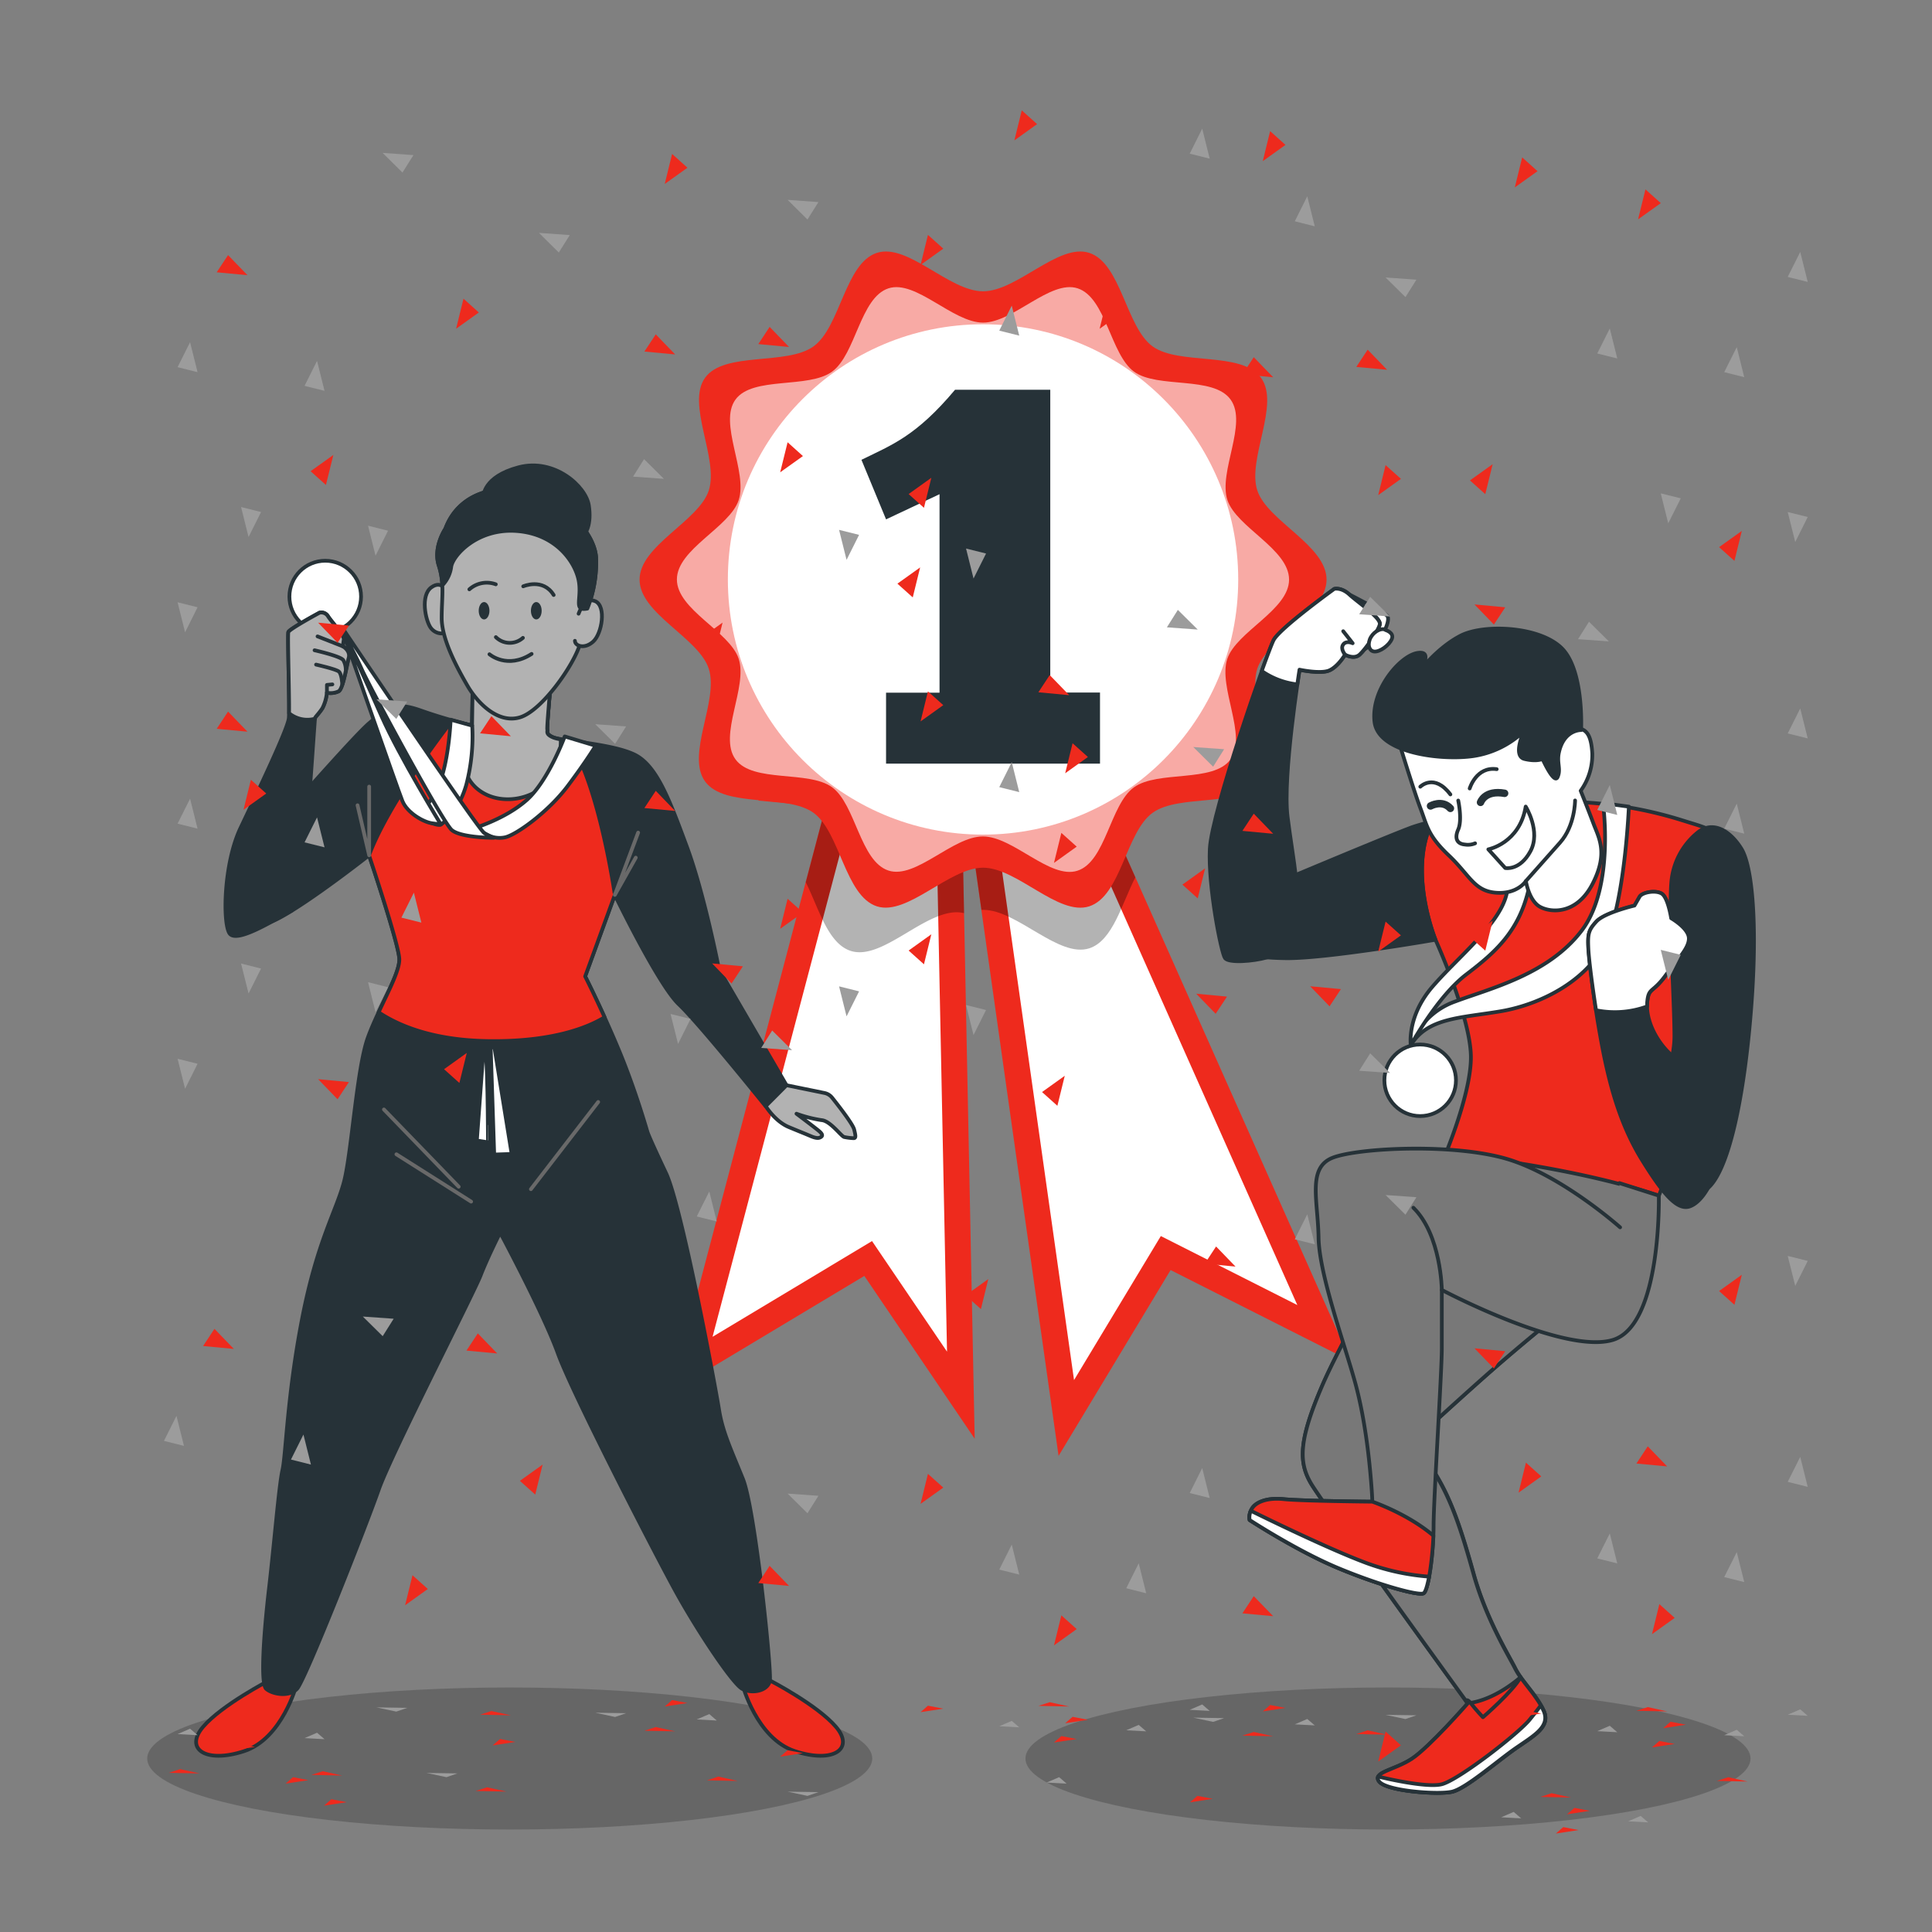 <svg xmlns="http://www.w3.org/2000/svg" xmlns:xlink="http://www.w3.org/1999/xlink" viewBox="0 0 500 500"><rect x="0" y="0" width="500" height="500" fill="#808080" stroke="none"/><defs><clipPath id="freepik--clip-path--inject-16"><polygon points="217.98 192.41 173.71 360.2 223.69 330.21 252.25 372.34 248.68 195.98 217.98 192.41" style="fill:#EE2A1D"></polygon></clipPath><clipPath id="freepik--clip-path-2--inject-16"><polygon points="278.99 193.69 349.54 352.23 302.95 328.69 273.96 376.78 249.26 202.13 278.99 193.69" style="fill:#EE2A1D"></polygon></clipPath></defs><g id="freepik--Medal--inject-16"><polygon points="217.98 192.41 173.71 360.2 223.69 330.21 252.25 372.34 248.68 195.98 217.98 192.41" style="fill:#EE2A1D"></polygon><g style="clip-path:url(#freepik--clip-path--inject-16)"><polygon points="225.68 321.19 184.41 345.96 222.98 199.75 242.09 201.97 245.09 349.81 225.68 321.19" style="fill:#fff"></polygon><path d="M249.5,236.32,248.68,196,218,192.41l-9.47,35.89c3.38,6.81,5.7,15.86,11.63,17.79,8,2.58,18.65-10,27.47-10A10.24,10.24,0,0,1,249.5,236.32Z" style="opacity:0.3"></path></g><polygon points="278.99 193.69 349.54 352.23 302.95 328.69 273.96 376.78 249.26 202.13 278.99 193.69" style="fill:#EE2A1D"></polygon><g style="clip-path:url(#freepik--clip-path-2--inject-16)"><polygon points="256.72 206.98 275.23 201.73 335.75 337.75 300.42 319.89 277.96 357.16 256.72 206.98" style="fill:#fff"></polygon><path d="M279,193.69l-29.73,8.44L254,235.47h.44c8.82,0,19.52,12.53,27.48,9.95,6.1-2,8.38-11.53,11.93-18.4Z" style="opacity:0.3"></path></g><path d="M343.31,150c0,8.82-15.33,15.11-17.92,23.06-2.67,8.25,5.94,22.33.94,29.2s-21.13,3.07-28.06,8.11-8.13,21.52-16.38,24.19c-8,2.59-18.66-10-27.48-10s-19.51,12.54-27.47,10c-8.25-2.67-9.52-19.19-16.38-24.19s-23-1.18-28.07-8.11,3.62-20.95.94-29.19c-2.58-8-17.91-14.25-17.91-23.07s15.33-15.11,17.91-23.06c2.68-8.25-5.93-22.33-.94-29.2s21.13-3.07,28.07-8.11,8.13-21.52,16.38-24.19c8-2.59,18.65,9.95,27.47,9.95s19.52-12.54,27.48-9.95c8.24,2.67,9.51,19.19,16.38,24.19s23,1.18,28.06,8.11-3.61,21-.94,29.19C328,134.85,343.31,141.14,343.31,150Z" style="fill:#EE2A1D"></path><path d="M333.61,150c0,7.86-13.66,13.46-16,20.55-2.39,7.35,5.28,19.89.83,26s-18.82,2.74-25,7.23-7.24,19.17-14.59,21.56c-7.09,2.3-16.62-8.87-24.48-8.87S237,227.6,229.94,225.3c-7.35-2.39-8.48-17.1-14.6-21.56s-20.5-1.05-25-7.23,3.22-18.65.84-26c-2.31-7.09-16-12.69-16-20.55s13.65-13.46,16-20.55c2.38-7.35-5.29-19.89-.84-26s18.83-2.74,25-7.23,7.25-19.17,14.6-21.56c7.08-2.3,16.62,8.87,24.47,8.87s17.39-11.17,24.48-8.87c7.35,2.39,8.48,17.1,14.59,21.56s20.51,1,25,7.23-3.22,18.65-.83,26C320,136.5,333.61,142.1,333.61,150Z" style="fill:#fff;opacity:0.6"></path><path d="M343.31,150c0,8.82-15.33,15.11-17.92,23.06-2.67,8.25,5.94,22.33.94,29.2s-21.13,3.07-28.06,8.11-8.13,21.52-16.38,24.19c-8,2.59-18.66-10-27.48-10s-19.51,12.54-27.47,10c-8.25-2.67-9.52-19.19-16.38-24.19s-23-1.18-28.07-8.11,3.62-20.95.94-29.19c-2.58-8-17.91-14.25-17.91-23.07s15.33-15.11,17.91-23.06c2.68-8.25-5.93-22.33-.94-29.2s21.13-3.07,28.07-8.11,8.13-21.52,16.38-24.19c8-2.59,18.65,9.95,27.47,9.95s19.52-12.54,27.48-9.95c8.24,2.67,9.51,19.19,16.38,24.19s23,1.18,28.06,8.11-3.61,21-.94,29.19C328,134.85,343.31,141.14,343.31,150Z" style="fill:none"></path><circle cx="254.41" cy="149.96" r="66.04" style="fill:#fff"></circle><path d="M222.94,119c7.89-3.88,14.12-6.09,24.23-18.14h24.64v78.36h12.87v18.41H229.31V179.26h13.84V127.9l-13.84,6.51Z" style="fill:#263238"></path></g><g id="freepik--character-2--inject-16"><ellipse cx="359.21" cy="455.1" rx="93.82" ry="18.38" style="opacity:0.2"></ellipse><path d="M445.94,221.44c-1.47-6.87-2.29-6.54-10.63-9.16a104.38,104.38,0,0,0-28.3-4.75,60.39,60.39,0,0,0-18.33,2.13s-10.48,1.31-18,3c-6.45,12.88.83,30.56.83,30.56s9.16,20.12,9.16,30.43-7.86,28.3-8.18,28.79-24.21,42-30.27,56.11-6.21,19.8-2.94,25.36,40.57,56.93,40.57,56.93-10,11.45-14.56,14.4S355,458.65,357,461.11s15.21,3.43,18.81,2.61,11.78-8,16.52-11.28,9-5.57,7.2-9.66-5.73-7.69-7.36-11-7.53-12.76-10.8-24.54-5.72-18.81-9.49-25.19-6.38-8.83-6.38-8.83,14.07-12.93,21.6-19.47,14.23-11.94,14.23-11.94,25.52-26.18,27.81-31.91,8.51-23.72,13.09-39.42S447.41,228.31,445.94,221.44Z" style="fill:#EE2A1D;stroke:#263238;stroke-linecap:round;stroke-linejoin:round;stroke-width:0.967px"></path><path d="M371.51,243.2s-7.28-17.68-.83-30.56a44.22,44.22,0,0,0-5.23,1.44c-6.21,2.29-36.48,15-39.59,16.36s-8.83,6.05-7.36,11,3.76,6.38,14.23,6.54S371.51,243.2,371.51,243.2Z" style="fill:#263238;stroke:#263238;stroke-linecap:round;stroke-linejoin:round;stroke-width:0.967px"></path><path d="M349.26,153.88s9.32,4.74,9.81,5.56-.16,2.61-.82,3.92-4.25,4.42-5.88,5.07-.33-4.25-.33-7-4.75-5.07-5.24-6.38S348,153.38,349.26,153.88Z" style="fill:#fff;stroke:#263238;stroke-linecap:round;stroke-linejoin:round;stroke-width:0.967px"></path><path d="M331.42,246.8l-3.59,1c-3.6,1-9.82,1.47-10.8.16s-4.42-18.65-3.93-28.3,14.89-50.88,16.53-54,15.7-13.25,15.7-13.25,1.8-.49,3.93,1.48,8.18,6.05,7.85,7.68-3.76,6.55-5.24,7.86-3.76,0-3.76,0-1.8,3.1-4.09,4.09-7.69-.17-7.69-.17-4.41,27.49-3.11,38,3.93,22.74,2,28.63" style="fill:#263238;stroke:#263238;stroke-linecap:round;stroke-linejoin:round;stroke-width:0.967px"></path><path d="M344,173.51c2.29-1,4.09-4.09,4.09-4.09s2.29,1.31,3.76,0,4.91-6.22,5.24-7.86-5.73-5.72-7.85-7.68-3.93-1.48-3.93-1.48-14.07,10.15-15.7,13.25c-.4.76-1.55,3.77-3.08,8a20.05,20.05,0,0,0,9.21,3.47c.34-2.36.57-3.81.57-3.81S341.73,174.49,344,173.51Z" style="fill:#fff;stroke:#263238;stroke-linecap:round;stroke-linejoin:round;stroke-width:0.967px"></path><path d="M358.57,163.05s2.29.65,1.64,2.29-3.11,3.43-4.58,3.27-1.8-2.13-.82-3.76S357.75,162.39,358.57,163.05Z" style="fill:#fff;stroke:#263238;stroke-linecap:round;stroke-linejoin:round;stroke-width:0.967px"></path><path d="M348.11,169.42s-1.31-1.48-.49-2.62,2.45-.33,2.45-.33l-2.45-3.11" style="fill:none;stroke:#263238;stroke-linecap:round;stroke-linejoin:round;stroke-width:0.967px"></path><circle cx="367.54" cy="279.58" r="9.26" style="fill:#fff;stroke:#263238;stroke-linecap:round;stroke-linejoin:round;stroke-width:0.967px"></circle><path d="M365.11,270.5a19,19,0,0,1,11.51-11.32c9.16-3.42,24.08-7,32.71-18.33s5.51-33,5.51-33l6.71.91s-.9,21.66-5.21,33.16-17.44,18-27.86,19.78S369.43,263.31,365.11,270.5Z" style="fill:#fff;stroke:#263238;stroke-linecap:round;stroke-linejoin:round;stroke-width:0.967px"></path><path d="M365.11,270.5s-1.08-7.37,5.57-15.1,17.44-16.17,19.24-24.08-.18-21.57-.18-21.57l5.75-1.62a52.35,52.35,0,0,1,.18,21.75c-2.52,11.14-8.63,16.54-16.18,22.29S365.11,270.5,365.11,270.5Z" style="fill:#fff;stroke:#263238;stroke-linecap:round;stroke-linejoin:round;stroke-width:0.967px"></path><path d="M439.23,215.55a18.57,18.57,0,0,0-6.7,12.92c-.66,8.51.81,30.92.81,39.76s-6.54,22.08-5.56,28.95,10,15.05,14.89,9.66,8.67-22.74,10.47-45.16.33-37.46-2.45-42S443.32,212.11,439.23,215.55Z" style="fill:#263238;stroke:#263238;stroke-linecap:round;stroke-linejoin:round;stroke-width:0.967px"></path><path d="M444.63,300.13c-1,5.56-4.09,11-7.36,12.1s-7-3.43-12.27-11.94-8-17.83-10-27.65a265.75,265.75,0,0,1-3.92-27.15c-.17-3.76,0-4.75,2.12-7s9.82-4.09,9.82-4.09l1.31-2.29c.65-1.14,4.09-1.8,5.72-.81s2.46,6.38,2.46,6.38,4.58,2.61,4.58,5.23-2.95,5.4-6.22,9.82-4.25,2.78-4.58,6.87,2,9.49,6.05,13.25,10,8.34,11.62,15.7" style="fill:#263238;stroke:#263238;stroke-linecap:round;stroke-linejoin:round;stroke-width:0.967px"></path><path d="M426.28,260.46c0-.3,0-.61,0-.9.33-4.09,1.31-2.46,4.58-6.87s6.22-7.2,6.22-9.82-4.58-5.23-4.58-5.23-.82-5.4-2.46-6.38-5.07-.33-5.72.81L423,234.36s-7.69,1.8-9.82,4.09-2.29,3.28-2.12,7c.1,2.44.9,9,2,16A24.38,24.38,0,0,0,426.28,260.46Z" style="fill:#fff;stroke:#263238;stroke-linecap:round;stroke-linejoin:round;stroke-width:0.967px"></path><path d="M429.3,309.43c-19.7-6.59-44.11-9.71-55.15-10.87-.91,2.26-1.57,3.72-1.66,3.86-.33.49-24.21,42-30.27,56.11s-6.21,19.8-2.94,25.36,40.57,56.93,40.57,56.93c6-.73,11.35-4.76,13.67-6.75a16.46,16.46,0,0,1-1.4-2.25c-1.64-3.27-7.53-12.76-10.8-24.54s-5.72-18.81-9.49-25.19-6.38-8.83-6.38-8.83,14.07-12.93,21.6-19.47,14.23-11.94,14.23-11.94,25.52-26.18,27.81-31.91C429.16,309.78,429.22,309.61,429.3,309.43Z" style="fill:#787878;stroke:#263238;stroke-linecap:round;stroke-linejoin:round;stroke-width:0.967px"></path><path d="M393.52,434.07c-1.88,3.56-9.74,10.35-9.74,10.35s-2-2.13-3.11-3.6c-.87-1.11-1.17-.83-1.27-.62l.45.62s-10,11.45-14.56,14.4S355,458.65,357,461.11s15.21,3.43,18.81,2.61,11.78-8,16.52-11.28,9-5.57,7.2-9.66C398.08,439.61,395.41,436.73,393.52,434.07Z" style="fill:#EE2A1D;stroke:#263238;stroke-linecap:round;stroke-linejoin:round;stroke-width:0.967px"></path><path d="M373.14,461.76c-3.39.88-12.46-1-16.5-2a1.21,1.21,0,0,0,.31,1.32c2,2.45,15.21,3.43,18.81,2.61s11.78-8,16.52-11.28,9-5.57,7.2-9.66c-.21-.47-.45-.94-.71-1.4-.85,1.14-1.85,2.42-2.89,3.69C392.94,448.67,377.56,460.61,373.14,461.76Z" style="fill:#fff;stroke:#263238;stroke-linecap:round;stroke-linejoin:round;stroke-width:0.967px"></path><path d="M419.28,317.63S405,304.87,391.14,300.29s-39.76-3.27-46.3-.65-3.76,11-3.6,20.61,6.71,27.48,9.49,37.63,3.76,21.43,4.09,25.35.33,5.4.33,5.4-18.16-.16-22.91-.65-7.52,1-8.34,2.62a4.12,4.12,0,0,0-.49,2.78s12.27,8,22.9,12.43,20.78,7.2,22.09,6.54,2.61-10.63,2.61-17.5,2.13-39.92,2.13-45.81V333.83s31.74,16.85,44.34,12.92,11.82-37.32,11.82-37.32l-10.19-3.25" style="fill:#787878;stroke:#263238;stroke-linecap:round;stroke-linejoin:round;stroke-width:0.967px"></path><path d="M355.15,388.63s-18.16-.16-22.91-.65-7.52,1-8.34,2.62a4.12,4.12,0,0,0-.49,2.78s12.27,8,22.9,12.43,20.78,7.2,22.09,6.54c1.15-.57,2.3-8.37,2.56-14.92C364.22,391.69,355.15,388.63,355.15,388.63Z" style="fill:#EE2A1D;stroke:#263238;stroke-linecap:round;stroke-linejoin:round;stroke-width:0.967px"></path><path d="M368.4,412.35c.51-.25,1-2,1.46-4.32a59.27,59.27,0,0,1-16.68-3.69c-9.25-3.49-24.32-10.82-29.46-13.35a4,4,0,0,0-.31,2.39s12.27,8,22.9,12.43S367.09,413,368.4,412.35Z" style="fill:#fff;stroke:#263238;stroke-linecap:round;stroke-linejoin:round;stroke-width:0.967px"></path><path d="M373.14,333.83s-.16-14.23-7.36-21.27" style="fill:none;stroke:#263238;stroke-linecap:round;stroke-linejoin:round;stroke-width:0.967px"></path><path d="M362,191.9s3.9,12.79,5.62,17.31,1.87,7,7.32,12.16,6.55,9.2,12.16,9.66,7.8-3,7.8-3,.78,5.15,3.74,6.7,9.51,1.87,13.56-6.08,1.56-11.84.16-15.58-3.28-8.42-3.28-8.42a15.79,15.79,0,0,0,3-9.67c-.31-5.45-1.87-6.08-3.58-6.55s-6.55,2.65-8.57,1.72,1.4-6.24-4.06-6.7-11.07,7-20.89,7.79S361.64,188.94,362,191.9Z" style="fill:#fff;stroke:#263238;stroke-linecap:round;stroke-linejoin:round;stroke-width:0.967px"></path><path d="M394.85,228.07l8.88-10c3.9-4.36,3.9-10.91,3.9-10.91" style="fill:#fff;stroke:#263238;stroke-linecap:round;stroke-linejoin:round;stroke-width:0.967px"></path><path d="M377.39,207.18s1.09,5,0,7.48-.16,3.75,1.71,3.9a4.74,4.74,0,0,0,2.65-.31" style="fill:none;stroke:#263238;stroke-linecap:round;stroke-linejoin:round;stroke-width:0.967px"></path><path d="M383.16,207.65s1.09-3.27,6.23-2.34" style="fill:none;stroke:#263238;stroke-linecap:round;stroke-linejoin:round;stroke-width:1.934px"></path><path d="M370.22,208.58s3-1.71,5.14.63" style="fill:none;stroke:#263238;stroke-linecap:round;stroke-linejoin:round;stroke-width:1.934px"></path><path d="M367.57,203.6s3.58-3.59,7.79,2" style="fill:none;stroke:#263238;stroke-linecap:round;stroke-linejoin:round;stroke-width:0.967px"></path><path d="M380.35,204.06s1.71-5.76,7-5" style="fill:none;stroke:#263238;stroke-linecap:round;stroke-linejoin:round;stroke-width:0.967px"></path><path d="M385.18,219.81s8.11-1.56,9.67-11.07c0,0,4,6.41,1.23,11.55s-6.53,4.35-6.53,4.35Z" style="fill:none;stroke:#263238;stroke-linecap:round;stroke-linejoin:round;stroke-width:0.967px"></path><path d="M367.25,173.82s4.06-5.61-.46-4.83-12,9.51-11.07,17.77,17.61,10.13,25.72,8.89a24.07,24.07,0,0,0,12.94-6.4s-3,6.4.16,7.17,4.67,0,4.67,0,3,6.71,3.9,4.68-.22-3.62.31-6.23c1.25-6.08,5.77-5.93,5.77-5.93s.78-15.12-4.83-21-20.27-6.55-26.35-3.43S367.25,173.82,367.25,173.82Z" style="fill:#263238;stroke:#263238;stroke-linecap:round;stroke-linejoin:round;stroke-width:0.967px"></path></g><g id="freepik--character-1--inject-16"><ellipse cx="131.92" cy="455.1" rx="93.82" ry="18.38" style="opacity:0.2"></ellipse><path d="M69.65,434.9s-12.21,6.3-17.09,12,.61,9.56,10.58,6.31,13.63-17.29,13.63-17.29S73.31,433.07,69.65,434.9Z" style="fill:#EE2A1D;stroke:#263238;stroke-linecap:round;stroke-linejoin:round;stroke-width:0.967px"></path><path d="M199.25,434.9s12.21,6.3,17.09,12-.61,9.56-10.58,6.31-13.63-17.29-13.63-17.29S195.59,433.07,199.25,434.9Z" style="fill:#EE2A1D;stroke:#263238;stroke-linecap:round;stroke-linejoin:round;stroke-width:0.967px"></path><path d="M122.36,176.91l-.15,10.85a126.27,126.27,0,0,1-13.41-3.92c-7.23-2.56-9-.3-13.26,3.31S71.14,214,69,215.93s-8.74,12-8.74,17.17,4.07,8.74,12.2,4.37,23.05-16.12,23.05-16.12,7.69,22.9,7.84,26.82-5.28,12.5-8.14,20.34S91,298.19,89.06,305.72s-6.93,15.37-10.84,35.4S74,376.53,73.1,380.44,71,399.28,69.63,411s-2.26,24.7-.75,26.06,5.87,2.26,8,0S94.79,394.76,98,385.57s24.56-50.78,26.37-55.45S129.44,319,129.44,319s11.15,20.79,14.91,31.18,24.41,50.47,30.14,61,15.06,24.55,17.62,25.91,6.69.52,7.14-2.19-3.82-44.36-7-52.2-5.27-12.2-6.17-17.92-9.65-52.58-13.71-61.17-4.67-10.24-4.82-10.7-3-10.54-7.24-20.79-8.88-19.43-8.88-19.43l7.68-21.09s11.3,23.35,16.57,28.32,22.45,26.36,22.45,26.36l5.42-5.42-17.47-30s-3.77-19.43-8.29-31.64-7.83-21.24-13.71-24-18.53-3.47-20.79-4.37-1.51-1.66-1.66-2.11.76-10.54.76-10.54S134,181.13,130,179.92A63.28,63.28,0,0,1,122.36,176.91Z" style="fill:#263238;stroke:#263238;stroke-linecap:round;stroke-linejoin:round;stroke-width:0.967px"></path><line x1="154.81" y1="285.19" x2="137.4" y2="307.76" style="fill:none;stroke:#696969;stroke-linecap:round;stroke-linejoin:round;stroke-width:0.967px"></line><line x1="99.36" y1="287.13" x2="118.71" y2="307.12" style="fill:none;stroke:#696969;stroke-linecap:round;stroke-linejoin:round;stroke-width:0.967px"></line><line x1="102.59" y1="298.73" x2="121.93" y2="310.98" style="fill:none;stroke:#696969;stroke-linecap:round;stroke-linejoin:round;stroke-width:0.967px"></line><path d="M151.44,252.69l7.68-21.09S155.05,203,147.3,191.7a24.83,24.83,0,0,1-4-.78c-2.26-.9-1.51-1.66-1.66-2.11s.76-10.54.76-10.54S134,181.13,130,179.92a63.28,63.28,0,0,1-7.68-3l-.15,10.85s-2-.45-5.12-1.31c-3.31,4.25-16.68,21.88-21.55,34.9,0,0,7.69,22.9,7.84,26.82.11,2.84-2.71,8.12-5.36,13.8,4.91,3.29,13.68,7.18,28,7.44,17.19.31,26.41-3.65,30.49-6.16C153.69,257.12,151.44,252.69,151.44,252.69Z" style="fill:#EE2A1D;stroke:#263238;stroke-linecap:round;stroke-linejoin:round;stroke-width:0.967px"></path><path d="M141.26,203c3-2.92,3.92-7.35,3.87-11.66a9.74,9.74,0,0,1-1.83-.43c-2.26-.9-1.51-1.66-1.66-2.11s.76-10.54.76-10.54S134,181.13,130,179.92a63.28,63.28,0,0,1-7.68-3l-.15,10.85s-.63-.14-1.72-.41c-.83,3.2-2.43,11.81,2.77,16.53C128.22,208.37,136.59,207.5,141.26,203Z" style="fill:#b2b2b2;stroke:#263238;stroke-linecap:round;stroke-linejoin:round;stroke-width:0.967px"></path><path d="M116.63,186.25s-.45,11.3-3.31,17.48-5.88,7.08-5.88,7.08a27.64,27.64,0,0,0,3.77,2c2.41,1,2.86.6,2.86.6s4.52-2.86,6.63-10.4a49.57,49.57,0,0,0,1.51-15.21Z" style="fill:#fff;stroke:#263238;stroke-linecap:round;stroke-linejoin:round;stroke-width:0.967px"></path><path d="M125.11,128.51s-.19-5.11,9.09-7.57,17.44,4.92,18.19,9.85-.75,7.58-1.89,8-6.06-4.55-13.45-7S124.16,130.79,125.11,128.51Z" style="fill:#263238;stroke:#263238;stroke-linecap:round;stroke-linejoin:round;stroke-width:0.967px"></path><path d="M115.63,153.34s-1.13-3.41-4-1.33-1.52,8.53-.19,10.42,4,1.9,4.54.57.57-8.91.57-8.91" style="fill:#b2b2b2;stroke:#263238;stroke-linecap:round;stroke-linejoin:round;stroke-width:0.967px"></path><path d="M115.26,136.85s-3.23,4.74-1.71,9.48.76,8.14.76,13.64,4,12.88,6.63,17.43,7.94,9.95,13.62,8.25,14-13.56,15.56-19.05.95-6.82,1.89-9.1a32.54,32.54,0,0,0,2.28-12.69c0-6.25-7.39-14.59-16.49-17.24S118.67,127.57,115.26,136.85Z" style="fill:#b2b2b2;stroke:#263238;stroke-linecap:round;stroke-linejoin:round;stroke-width:0.967px"></path><path d="M149.74,158.83s1.52-4.55,4.36-3.22,1.7,8.34-.57,10.42-4.74,1.14-4.74-.19" style="fill:#b2b2b2;stroke:#263238;stroke-linecap:round;stroke-linejoin:round;stroke-width:0.967px"></path><path d="M128.33,164.89a5.11,5.11,0,0,0,7,.19" style="fill:none;stroke:#263238;stroke-linecap:round;stroke-linejoin:round;stroke-width:0.967px"></path><path d="M126.67,169.32s4.59,4,10.91-.09" style="fill:none;stroke:#263238;stroke-linecap:round;stroke-linejoin:round;stroke-width:0.967px"></path><ellipse cx="125.28" cy="158.06" rx="1.39" ry="2.25" style="fill:#263238"></ellipse><ellipse cx="138.79" cy="158.06" rx="1.39" ry="2.25" style="fill:#263238"></ellipse><path d="M121.47,152.52a6.75,6.75,0,0,1,6.84-1.3" style="fill:none;stroke:#263238;stroke-linecap:round;stroke-linejoin:round;stroke-width:0.967px"></path><path d="M135.41,151.74s5.11-2.25,7.88,2.25" style="fill:none;stroke:#263238;stroke-linecap:round;stroke-linejoin:round;stroke-width:0.967px"></path><path d="M137.8,127.57c-9.09-2.66-19.13,0-22.54,9.28,0,0-3.23,4.74-1.71,9.48a19.16,19.16,0,0,1,.88,4.64l.26.28a8.47,8.47,0,0,0,2.08-4.55c.38-2.84,6.63-10,16.87-9.28s15.15,8,16.1,12.7-1.51,8.14,2.27,7.38a32.54,32.54,0,0,0,2.28-12.69C154.29,138.56,146.9,130.22,137.8,127.57Z" style="fill:#263238;stroke:#263238;stroke-linecap:round;stroke-linejoin:round;stroke-width:0.967px"></path><path d="M203.56,280.86l9.79,2a3.39,3.39,0,0,1,2,1.22c1.65,2.07,5.35,6.82,5.7,8.22.45,1.81.45,2.26-.15,2.26a14.93,14.93,0,0,1-2.41-.3c-.76-.15-3.62-4.22-5.88-4.37a33.75,33.75,0,0,1-6.48-1.66s4.82,3.62,5.88,4.52.9,1.36.15,1.66-1.81-.15-2.86-.6-1.51-.61-5.13-2.11-6-5.43-6-5.43Z" style="fill:#b2b2b2;stroke:#263238;stroke-linecap:round;stroke-linejoin:round;stroke-width:0.967px"></path><polyline points="165.15 215.48 159.12 231.6 164.54 221.96" style="fill:none;stroke:#696969;stroke-linecap:round;stroke-linejoin:round;stroke-width:0.967px"></polyline><polyline points="95.54 203.57 95.54 221.35 92.53 208.4" style="fill:none;stroke:#696969;stroke-linecap:round;stroke-linejoin:round;stroke-width:0.967px"></polyline><path d="M125.37,215.63a6.92,6.92,0,0,0,5.43,1.05c3-.75,11.14-6.63,16.12-13.26S154.15,193,154.15,193l-8-2.41s-4.22,11.45-9.79,16.42-13.86,7.38-13.86,7.38Z" style="fill:#fff;stroke:#263238;stroke-linecap:round;stroke-linejoin:round;stroke-width:0.967px"></path><path d="M88.16,161.84s35.56,52.88,37.21,53.79a26.61,26.61,0,0,0,2.41,1.2s-8.43,0-10.84-2-21.7-37.81-23.36-41.73a86.87,86.87,0,0,0-4.52-8.73l-1.5-2.87Z" style="fill:#fff;stroke:#263238;stroke-linecap:round;stroke-linejoin:round;stroke-width:0.967px"></path><path d="M88.16,161.84s14.77,42.49,16,45.5,5.42,5.43,7.68,5.73l2.26.3s-10.69-17.48-15.36-28S88.16,161.84,88.16,161.84Z" style="fill:#fff;stroke:#263238;stroke-linecap:round;stroke-linejoin:round;stroke-width:0.967px"></path><circle cx="84.17" cy="154.39" r="9.27" style="fill:#fff;stroke:#263238;stroke-linecap:round;stroke-linejoin:round;stroke-width:0.967px"></circle><path d="M75.51,235.66c-4.82,2.57-14.32,8.59-16.12,5.88s-1.51-18.08,2.86-27.27,12.25-25.62,12.5-28.44-.38-21.51-.12-22.28,8.06-5,8.06-5a2,2,0,0,1,2.18.89c.77,1.28,4.23,5,4.1,6s-.26,1.79-.26,1.79,2.05,1.16,1.54,3.08-1.41,7.81-2.56,8.58a4.83,4.83,0,0,1-3.08.38,11.14,11.14,0,0,1-1.15,4c-.89,1.41-1.79,2.18-1.92,2.56s-2.87,44.71-4.38,46.22" style="fill:#263238;stroke:#263238;stroke-linecap:round;stroke-linejoin:round;stroke-width:0.967px"></path><path d="M88.71,167.26s.13-.76.26-1.79-3.33-4.74-4.1-6a2,2,0,0,0-2.18-.89s-7.81,4.22-8.06,5,.26,15.95.18,21A7.5,7.5,0,0,0,81.52,186c0-.09,0-.15,0-.17.13-.38,1-1.15,1.92-2.56a11.14,11.14,0,0,0,1.15-4,4.83,4.83,0,0,0,3.08-.38c1.15-.77,2-6.66,2.56-8.58S88.71,167.26,88.71,167.26Z" style="fill:#b2b2b2;stroke:#263238;stroke-linecap:round;stroke-linejoin:round;stroke-width:0.967px"></path><line x1="88.71" y1="167.26" x2="82.18" y2="164.7" style="fill:none;stroke:#263238;stroke-linecap:round;stroke-linejoin:round;stroke-width:0.967px"></line><path d="M81.41,168.29s6.79,1.53,7.43,2.56a4.89,4.89,0,0,1,.64,2.3" style="fill:none;stroke:#263238;stroke-linecap:round;stroke-linejoin:round;stroke-width:0.967px"></path><path d="M81.8,172s5.12,1.15,5.89,1.79.89,3.33.89,3.33" style="fill:none;stroke:#263238;stroke-linecap:round;stroke-linejoin:round;stroke-width:0.967px"></path><polyline points="84.61 179.3 84.61 177.25 86.02 177.12" style="fill:none;stroke:#263238;stroke-linecap:round;stroke-linejoin:round;stroke-width:0.967px"></polyline><path d="M125.22,270.47l-1.81,24.7,2.87.45S126.28,269.56,125.22,270.47Z" style="fill:#fff;stroke:#263238;stroke-linecap:round;stroke-linejoin:round;stroke-width:0.967px"></path><path d="M127,271.37l.9,27.42,4.52-.15-4.37-27S127.33,269.11,127,271.37Z" style="fill:#fff;stroke:#263238;stroke-linecap:round;stroke-linejoin:round;stroke-width:0.967px"></path></g><g id="freepik--Confetti--inject-16"><polygon points="203.83 51.72 208.97 56.81 211.81 52.3 203.83 51.72" style="fill:#9c9c9c"></polygon><polygon points="139.48 60.27 144.62 65.35 147.46 60.84 139.48 60.27" style="fill:#9c9c9c"></polygon><polygon points="99.02 39.57 104.16 44.66 107 40.14 99.02 39.57" style="fill:#9c9c9c"></polygon><polygon points="261.84 79.1 258.61 85.57 263.78 86.86 261.84 79.1" style="fill:#9c9c9c"></polygon><polygon points="311.13 33.3 307.9 39.77 313.07 41.06 311.13 33.3" style="fill:#9c9c9c"></polygon><polygon points="204.21 89.8 199.18 84.6 196.25 89.05 204.21 89.8" style="fill:#EE2A1D"></polygon><polygon points="174.73 91.73 169.71 86.53 166.77 90.98 174.73 91.73" style="fill:#EE2A1D"></polygon><polygon points="238.24 68.56 244.12 64.35 240.15 60.79 238.24 68.56" style="fill:#EE2A1D"></polygon><polygon points="172.03 47.61 177.91 43.41 173.94 39.84 172.03 47.61" style="fill:#EE2A1D"></polygon><polygon points="284.58 85.09 290.46 80.89 286.49 77.32 284.58 85.09" style="fill:#EE2A1D"></polygon><polygon points="49.19 88.56 45.96 95.02 51.13 96.32 49.19 88.56" style="fill:#9c9c9c"></polygon><polygon points="82.05 93.39 78.82 99.86 83.99 101.15 82.05 93.39" style="fill:#9c9c9c"></polygon><polygon points="64.05 71.22 59.02 66.02 56.08 70.47 64.05 71.22" style="fill:#EE2A1D"></polygon><polygon points="201.91 122.23 207.8 118.03 203.83 114.46 201.91 122.23" style="fill:#EE2A1D"></polygon><polygon points="358.59 71.81 363.73 76.89 366.57 72.38 358.59 71.81" style="fill:#9c9c9c"></polygon><polygon points="416.61 85.01 413.37 91.48 418.55 92.77 416.61 85.01" style="fill:#9c9c9c"></polygon><polygon points="338.32 50.8 335.09 57.27 340.26 58.57 338.32 50.8" style="fill:#9c9c9c"></polygon><polygon points="449.47 89.84 446.23 96.31 451.41 97.61 449.47 89.84" style="fill:#9c9c9c"></polygon><polygon points="465.9 65.2 462.66 71.67 467.84 72.96 465.9 65.2" style="fill:#9c9c9c"></polygon><polygon points="358.98 95.7 353.95 90.5 351.01 94.96 358.98 95.7" style="fill:#EE2A1D"></polygon><polygon points="329.5 97.64 324.47 92.44 321.53 96.89 329.5 97.64" style="fill:#EE2A1D"></polygon><polygon points="392.03 48.5 397.91 44.3 393.94 40.73 392.03 48.5" style="fill:#EE2A1D"></polygon><polygon points="326.8 41.71 332.68 37.5 328.71 33.94 326.8 41.71" style="fill:#EE2A1D"></polygon><polygon points="423.93 56.77 429.81 52.57 425.84 49.01 423.93 56.77" style="fill:#EE2A1D"></polygon><polygon points="356.68 128.14 362.56 123.93 358.59 120.37 356.68 128.14" style="fill:#EE2A1D"></polygon><polygon points="118.04 85.07 123.92 80.87 119.95 77.3 118.04 85.07" style="fill:#EE2A1D"></polygon><polygon points="309.97 162.93 304.83 157.84 301.99 162.35 309.97 162.93" style="fill:#9c9c9c"></polygon><polygon points="359.74 159.54 354.6 154.46 351.76 158.97 359.74 159.54" style="fill:#9c9c9c"></polygon><polygon points="416.37 165.99 411.23 160.9 408.39 165.42 416.37 165.99" style="fill:#9c9c9c"></polygon><polygon points="251.95 149.72 255.19 143.25 250.01 141.96 251.95 149.72" style="fill:#9c9c9c"></polygon><polygon points="219.09 144.89 222.33 138.42 217.15 137.13 219.09 144.89" style="fill:#9c9c9c"></polygon><polygon points="381.59 156.43 386.62 161.63 389.56 157.17 381.59 156.43" style="fill:#EE2A1D"></polygon><polygon points="238.13 146.85 232.25 151.05 236.22 154.61 238.13 146.85" style="fill:#EE2A1D"></polygon><polygon points="241.03 123.65 235.15 127.86 239.12 131.42 241.03 123.65" style="fill:#EE2A1D"></polygon><polygon points="464.61 140.27 467.84 133.8 462.66 132.51 464.61 140.27" style="fill:#9c9c9c"></polygon><polygon points="431.74 135.44 434.98 128.97 429.8 127.68 431.74 135.44" style="fill:#9c9c9c"></polygon><polygon points="450.78 137.4 444.9 141.6 448.87 145.16 450.78 137.4" style="fill:#EE2A1D"></polygon><polygon points="171.82 123.92 166.68 118.83 163.84 123.35 171.82 123.92" style="fill:#9c9c9c"></polygon><polygon points="97.19 143.81 100.42 137.35 95.25 136.05 97.19 143.81" style="fill:#9c9c9c"></polygon><polygon points="64.33 138.98 67.56 132.51 62.39 131.22 64.33 138.98" style="fill:#9c9c9c"></polygon><polygon points="47.9 163.63 51.13 157.16 45.96 155.87 47.9 163.63" style="fill:#9c9c9c"></polygon><polygon points="82.33 161.15 87.36 166.35 90.3 161.9 82.33 161.15" style="fill:#EE2A1D"></polygon><polygon points="187 161.13 181.12 165.34 185.09 168.9 187 161.13" style="fill:#EE2A1D"></polygon><line x1="77.48" y1="145.15" x2="81.45" y2="148.71" style="fill:#EE2A1D"></line><polygon points="86.27 117.74 80.38 121.95 84.35 125.51 86.27 117.74" style="fill:#EE2A1D"></polygon><polygon points="386.3 120.13 380.42 124.33 384.39 127.89 386.3 120.13" style="fill:#EE2A1D"></polygon><polygon points="154.05 187.42 159.19 192.51 162.03 188 154.05 187.42" style="fill:#9c9c9c"></polygon><polygon points="97.42 180.98 102.56 186.06 105.4 181.55 97.42 180.98" style="fill:#9c9c9c"></polygon><polygon points="261.84 197.24 258.61 203.71 263.78 205 261.84 197.24" style="fill:#9c9c9c"></polygon><polygon points="107.11 231.01 103.88 237.48 109.05 238.77 107.11 231.01" style="fill:#9c9c9c"></polygon><polygon points="204.21 207.94 199.18 202.74 196.25 207.19 204.21 207.94" style="fill:#EE2A1D"></polygon><polygon points="174.73 209.87 169.71 204.67 166.77 209.12 174.73 209.87" style="fill:#EE2A1D"></polygon><polygon points="132.21 190.54 127.18 185.34 124.24 189.79 132.21 190.54" style="fill:#EE2A1D"></polygon><polygon points="276.7 179.91 271.67 174.71 268.73 179.16 276.7 179.91" style="fill:#EE2A1D"></polygon><polygon points="238.24 186.7 244.12 182.49 240.15 178.93 238.24 186.7" style="fill:#EE2A1D"></polygon><polygon points="275.67 200.12 281.55 195.91 277.58 192.35 275.67 200.12" style="fill:#EE2A1D"></polygon><polygon points="272.77 223.32 278.65 219.11 274.68 215.55 272.77 223.32" style="fill:#EE2A1D"></polygon><polygon points="49.19 206.69 45.96 213.16 51.13 214.46 49.19 206.69" style="fill:#9c9c9c"></polygon><polygon points="82.05 211.53 78.82 218 83.99 219.29 82.05 211.53" style="fill:#9c9c9c"></polygon><polygon points="64.05 189.36 59.02 184.16 56.08 188.61 64.05 189.36" style="fill:#EE2A1D"></polygon><polygon points="63.02 209.57 68.9 205.36 64.93 201.8 63.02 209.57" style="fill:#EE2A1D"></polygon><polygon points="201.91 240.37 207.8 236.16 203.83 232.6 201.91 240.37" style="fill:#EE2A1D"></polygon><polygon points="308.82 193.33 313.96 198.42 316.8 193.9 308.82 193.33" style="fill:#9c9c9c"></polygon><polygon points="416.61 203.15 413.37 209.62 418.55 210.91 416.61 203.15" style="fill:#9c9c9c"></polygon><polygon points="449.47 207.98 446.23 214.45 451.41 215.75 449.47 207.98" style="fill:#9c9c9c"></polygon><polygon points="465.9 183.34 462.66 189.81 467.84 191.1 465.9 183.34" style="fill:#9c9c9c"></polygon><polygon points="329.5 215.78 324.47 210.58 321.53 215.03 329.5 215.78" style="fill:#EE2A1D"></polygon><polygon points="319.75 327.79 314.72 322.59 311.79 327.04 319.75 327.79" style="fill:#EE2A1D"></polygon><polygon points="262.52 36.33 268.4 32.12 264.43 28.56 262.52 36.33" style="fill:#EE2A1D"></polygon><polygon points="356.68 246.28 362.56 242.07 358.59 238.51 356.68 246.28" style="fill:#EE2A1D"></polygon><polygon points="127.49 226.84 133.38 222.63 129.41 219.07 127.49 226.84" style="fill:#EE2A1D"></polygon><polygon points="359.74 277.68 354.6 272.6 351.76 277.11 359.74 277.68" style="fill:#9c9c9c"></polygon><polygon points="251.95 267.86 255.19 261.39 250.01 260.1 251.95 267.86" style="fill:#9c9c9c"></polygon><polygon points="219.09 263.03 222.33 256.56 217.15 255.27 219.09 263.03" style="fill:#9c9c9c"></polygon><polygon points="309.58 257.17 314.61 262.37 317.55 257.92 309.58 257.17" style="fill:#EE2A1D"></polygon><polygon points="339.06 255.24 344.09 260.44 347.03 255.98 339.06 255.24" style="fill:#EE2A1D"></polygon><polygon points="381.59 348.94 386.62 354.14 389.56 349.69 381.59 348.94" style="fill:#EE2A1D"></polygon><polygon points="275.56 278.41 269.68 282.62 273.65 286.18 275.56 278.41" style="fill:#EE2A1D"></polygon><polygon points="241.03 241.79 235.15 246 239.12 249.56 241.03 241.79" style="fill:#EE2A1D"></polygon><polygon points="464.61 332.79 467.84 326.32 462.66 325.03 464.61 332.79" style="fill:#9c9c9c"></polygon><polygon points="431.74 253.58 434.98 247.11 429.8 245.82 431.74 253.58" style="fill:#9c9c9c"></polygon><polygon points="450.78 329.91 444.9 334.12 448.87 337.68 450.78 329.91" style="fill:#EE2A1D"></polygon><polygon points="311.88 224.73 306 228.94 309.97 232.5 311.88 224.73" style="fill:#EE2A1D"></polygon><polygon points="204.98 271.78 199.84 266.69 197 271.2 204.98 271.78" style="fill:#9c9c9c"></polygon><polygon points="97.19 261.95 100.42 255.49 95.25 254.19 97.19 261.95" style="fill:#9c9c9c"></polygon><polygon points="175.48 270.17 178.71 263.7 173.54 262.41 175.48 270.17" style="fill:#9c9c9c"></polygon><polygon points="64.33 257.12 67.56 250.66 62.39 249.36 64.33 257.12" style="fill:#9c9c9c"></polygon><polygon points="47.9 281.77 51.13 275.3 45.96 274.01 47.9 281.77" style="fill:#9c9c9c"></polygon><polygon points="184.3 249.33 189.33 254.53 192.26 250.08 184.3 249.33" style="fill:#EE2A1D"></polygon><polygon points="82.33 279.29 87.36 284.49 90.3 280.04 82.33 279.29" style="fill:#EE2A1D"></polygon><polygon points="120.8 272.5 114.92 276.71 118.89 280.27 120.8 272.5" style="fill:#EE2A1D"></polygon><polygon points="140.43 379.03 134.55 383.24 138.52 386.8 140.43 379.03" style="fill:#EE2A1D"></polygon><polygon points="255.77 331.02 249.89 335.23 253.86 338.79 255.77 331.02" style="fill:#EE2A1D"></polygon><polygon points="386.3 238.26 380.42 242.47 384.39 246.03 386.3 238.26" style="fill:#EE2A1D"></polygon><polygon points="203.83 386.54 208.97 391.63 211.81 387.11 203.83 386.54" style="fill:#9c9c9c"></polygon><polygon points="93.9 340.72 99.04 345.8 101.88 341.29 93.9 340.72" style="fill:#9c9c9c"></polygon><polygon points="261.84 399.74 258.61 406.21 263.78 407.5 261.84 399.74" style="fill:#9c9c9c"></polygon><polygon points="183.56 308.35 180.32 314.82 185.5 316.11 183.56 308.35" style="fill:#9c9c9c"></polygon><polygon points="294.7 404.58 291.47 411.04 296.64 412.34 294.7 404.58" style="fill:#9c9c9c"></polygon><polygon points="311.13 379.93 307.9 386.4 313.07 387.69 311.13 379.93" style="fill:#9c9c9c"></polygon><polygon points="204.21 410.44 199.18 405.24 196.25 409.69 204.21 410.44" style="fill:#EE2A1D"></polygon><polygon points="128.68 350.28 123.66 345.08 120.72 349.53 128.68 350.28" style="fill:#EE2A1D"></polygon><polygon points="238.24 389.2 244.12 384.99 240.15 381.43 238.24 389.2" style="fill:#EE2A1D"></polygon><polygon points="272.77 425.82 278.65 421.61 274.68 418.05 272.77 425.82" style="fill:#EE2A1D"></polygon><polygon points="45.67 366.43 42.43 372.9 47.61 374.19 45.67 366.43" style="fill:#9c9c9c"></polygon><polygon points="78.53 371.26 75.3 377.73 80.47 379.03 78.53 371.26" style="fill:#9c9c9c"></polygon><polygon points="60.52 349.1 55.5 343.9 52.56 348.35 60.52 349.1" style="fill:#EE2A1D"></polygon><polygon points="201.91 449.98 207.8 445.78 203.83 442.21 201.91 449.98" style="fill:#EE2A1D"></polygon><polygon points="358.59 309.27 363.73 314.36 366.57 309.84 358.59 309.27" style="fill:#9c9c9c"></polygon><polygon points="416.61 396.85 413.37 403.32 418.55 404.61 416.61 396.85" style="fill:#9c9c9c"></polygon><polygon points="338.32 314.26 335.09 320.73 340.26 322.02 338.32 314.26" style="fill:#9c9c9c"></polygon><polygon points="449.47 401.68 446.23 408.15 451.41 409.44 449.47 401.68" style="fill:#9c9c9c"></polygon><polygon points="465.9 377.04 462.66 383.5 467.84 384.8 465.9 377.04" style="fill:#9c9c9c"></polygon><polygon points="329.5 418.27 324.47 413.08 321.53 417.53 329.5 418.27" style="fill:#EE2A1D"></polygon><polygon points="431.46 379.51 426.44 374.31 423.5 378.76 431.46 379.51" style="fill:#EE2A1D"></polygon><polygon points="393 386.3 398.88 382.09 394.91 378.53 393 386.3" style="fill:#EE2A1D"></polygon><polygon points="427.53 422.92 433.41 418.71 429.44 415.15 427.53 422.92" style="fill:#EE2A1D"></polygon><polygon points="356.68 455.89 362.56 451.68 358.59 448.12 356.68 455.89" style="fill:#EE2A1D"></polygon><polygon points="104.84 415.44 110.72 411.23 106.75 407.67 104.84 415.44" style="fill:#EE2A1D"></polygon><polygon points="203.83 463.68 208.97 464.77 211.81 463.8 203.83 463.68" style="fill:#9c9c9c"></polygon><polygon points="154.05 443.25 159.19 444.35 162.03 443.38 154.05 443.25" style="fill:#9c9c9c"></polygon><polygon points="97.42 441.87 102.56 442.96 105.4 441.99 97.42 441.87" style="fill:#9c9c9c"></polygon><polygon points="261.84 445.36 258.61 446.75 263.78 447.03 261.84 445.36" style="fill:#9c9c9c"></polygon><polygon points="183.56 443.6 180.32 444.99 185.5 445.27 183.56 443.6" style="fill:#9c9c9c"></polygon><polygon points="294.7 446.4 291.47 447.79 296.64 448.07 294.7 446.4" style="fill:#9c9c9c"></polygon><polygon points="311.13 441.11 307.9 442.5 313.07 442.78 311.13 441.11" style="fill:#9c9c9c"></polygon><polygon points="190.92 460.9 185.9 459.78 182.96 460.74 190.92 460.9" style="fill:#EE2A1D"></polygon><polygon points="174.73 448.07 169.71 446.96 166.77 447.91 174.73 448.07" style="fill:#EE2A1D"></polygon><polygon points="132.21 443.92 127.18 442.81 124.24 443.76 132.21 443.92" style="fill:#EE2A1D"></polygon><polygon points="276.7 441.64 271.67 440.53 268.73 441.48 276.7 441.64" style="fill:#EE2A1D"></polygon><polygon points="238.24 443.1 244.12 442.2 240.15 441.43 238.24 443.1" style="fill:#EE2A1D"></polygon><polygon points="172.03 441.65 177.91 440.74 173.94 439.98 172.03 441.65" style="fill:#EE2A1D"></polygon><polygon points="275.67 445.98 281.55 445.08 277.58 444.31 275.67 445.98" style="fill:#EE2A1D"></polygon><polygon points="272.77 450.96 278.65 450.06 274.68 449.29 272.77 450.96" style="fill:#EE2A1D"></polygon><polygon points="49.19 447.39 45.96 448.78 51.13 449.06 49.19 447.39" style="fill:#9c9c9c"></polygon><polygon points="82.05 448.43 78.82 449.82 83.99 450.1 82.05 448.43" style="fill:#9c9c9c"></polygon><polygon points="51.65 458.96 46.62 457.85 43.68 458.81 51.65 458.96" style="fill:#EE2A1D"></polygon><polygon points="73.92 461.6 79.8 460.7 75.83 459.93 73.92 461.6" style="fill:#EE2A1D"></polygon><polygon points="60.12 452.99 66 452.09 62.03 451.32 60.12 452.99" style="fill:#EE2A1D"></polygon><polygon points="201.91 454.62 207.8 453.72 203.83 452.95 201.91 454.62" style="fill:#EE2A1D"></polygon><polygon points="358.59 443.8 363.73 444.89 366.57 443.92 358.59 443.8" style="fill:#9c9c9c"></polygon><polygon points="308.82 444.52 313.96 445.62 316.8 444.65 308.82 444.52" style="fill:#9c9c9c"></polygon><polygon points="416.61 446.63 413.37 448.02 418.55 448.3 416.61 446.63" style="fill:#9c9c9c"></polygon><polygon points="338.32 444.87 335.09 446.26 340.26 446.53 338.32 444.87" style="fill:#9c9c9c"></polygon><polygon points="449.47 447.67 446.23 449.06 451.41 449.34 449.47 447.67" style="fill:#9c9c9c"></polygon><polygon points="274.1 459.93 270.87 461.32 276.04 461.6 274.1 459.93" style="fill:#9c9c9c"></polygon><polygon points="465.9 442.38 462.66 443.77 467.84 444.05 465.9 442.38" style="fill:#9c9c9c"></polygon><polygon points="358.98 448.93 353.95 447.81 351.01 448.77 358.98 448.93" style="fill:#EE2A1D"></polygon><polygon points="329.5 449.34 324.47 448.23 321.53 449.18 329.5 449.34" style="fill:#EE2A1D"></polygon><polygon points="452.29 461.06 447.27 459.94 444.33 460.9 452.29 461.06" style="fill:#EE2A1D"></polygon><polygon points="431.46 442.91 426.44 441.79 423.5 442.75 431.46 442.91" style="fill:#EE2A1D"></polygon><polygon points="393 444.37 398.88 443.46 394.91 442.7 393 444.37" style="fill:#EE2A1D"></polygon><polygon points="326.8 442.92 332.68 442.01 328.71 441.25 326.8 442.92" style="fill:#EE2A1D"></polygon><polygon points="430.43 447.25 436.31 446.35 432.34 445.58 430.43 447.25" style="fill:#EE2A1D"></polygon><polygon points="427.53 452.23 433.41 451.33 429.44 450.56 427.53 452.23" style="fill:#EE2A1D"></polygon><polygon points="391.74 468.92 388.5 470.31 393.68 470.59 391.74 468.92" style="fill:#9c9c9c"></polygon><polygon points="424.6 469.96 421.37 471.35 426.54 471.63 424.6 469.96" style="fill:#9c9c9c"></polygon><polygon points="406.59 465.2 401.57 464.08 398.63 465.04 406.59 465.2" style="fill:#EE2A1D"></polygon><polygon points="405.56 469.54 411.44 468.64 407.47 467.87 405.56 469.54" style="fill:#EE2A1D"></polygon><polygon points="402.66 474.52 408.54 473.62 404.57 472.85 402.66 474.52" style="fill:#EE2A1D"></polygon><polygon points="307.98 466.44 313.86 465.53 309.89 464.77 307.98 466.44" style="fill:#EE2A1D"></polygon><polygon points="127.49 451.72 133.38 450.81 129.41 450.05 127.49 451.72" style="fill:#EE2A1D"></polygon><polygon points="110.4 458.84 115.54 459.93 118.38 458.96 110.4 458.84" style="fill:#9c9c9c"></polygon><polygon points="131.08 463.66 126.06 462.55 123.12 463.5 131.08 463.66" style="fill:#EE2A1D"></polygon><polygon points="88.56 459.51 83.53 458.39 80.59 459.35 88.56 459.51" style="fill:#EE2A1D"></polygon><polygon points="83.84 467.31 89.73 466.4 85.76 465.64 83.84 467.31" style="fill:#EE2A1D"></polygon></g></svg>